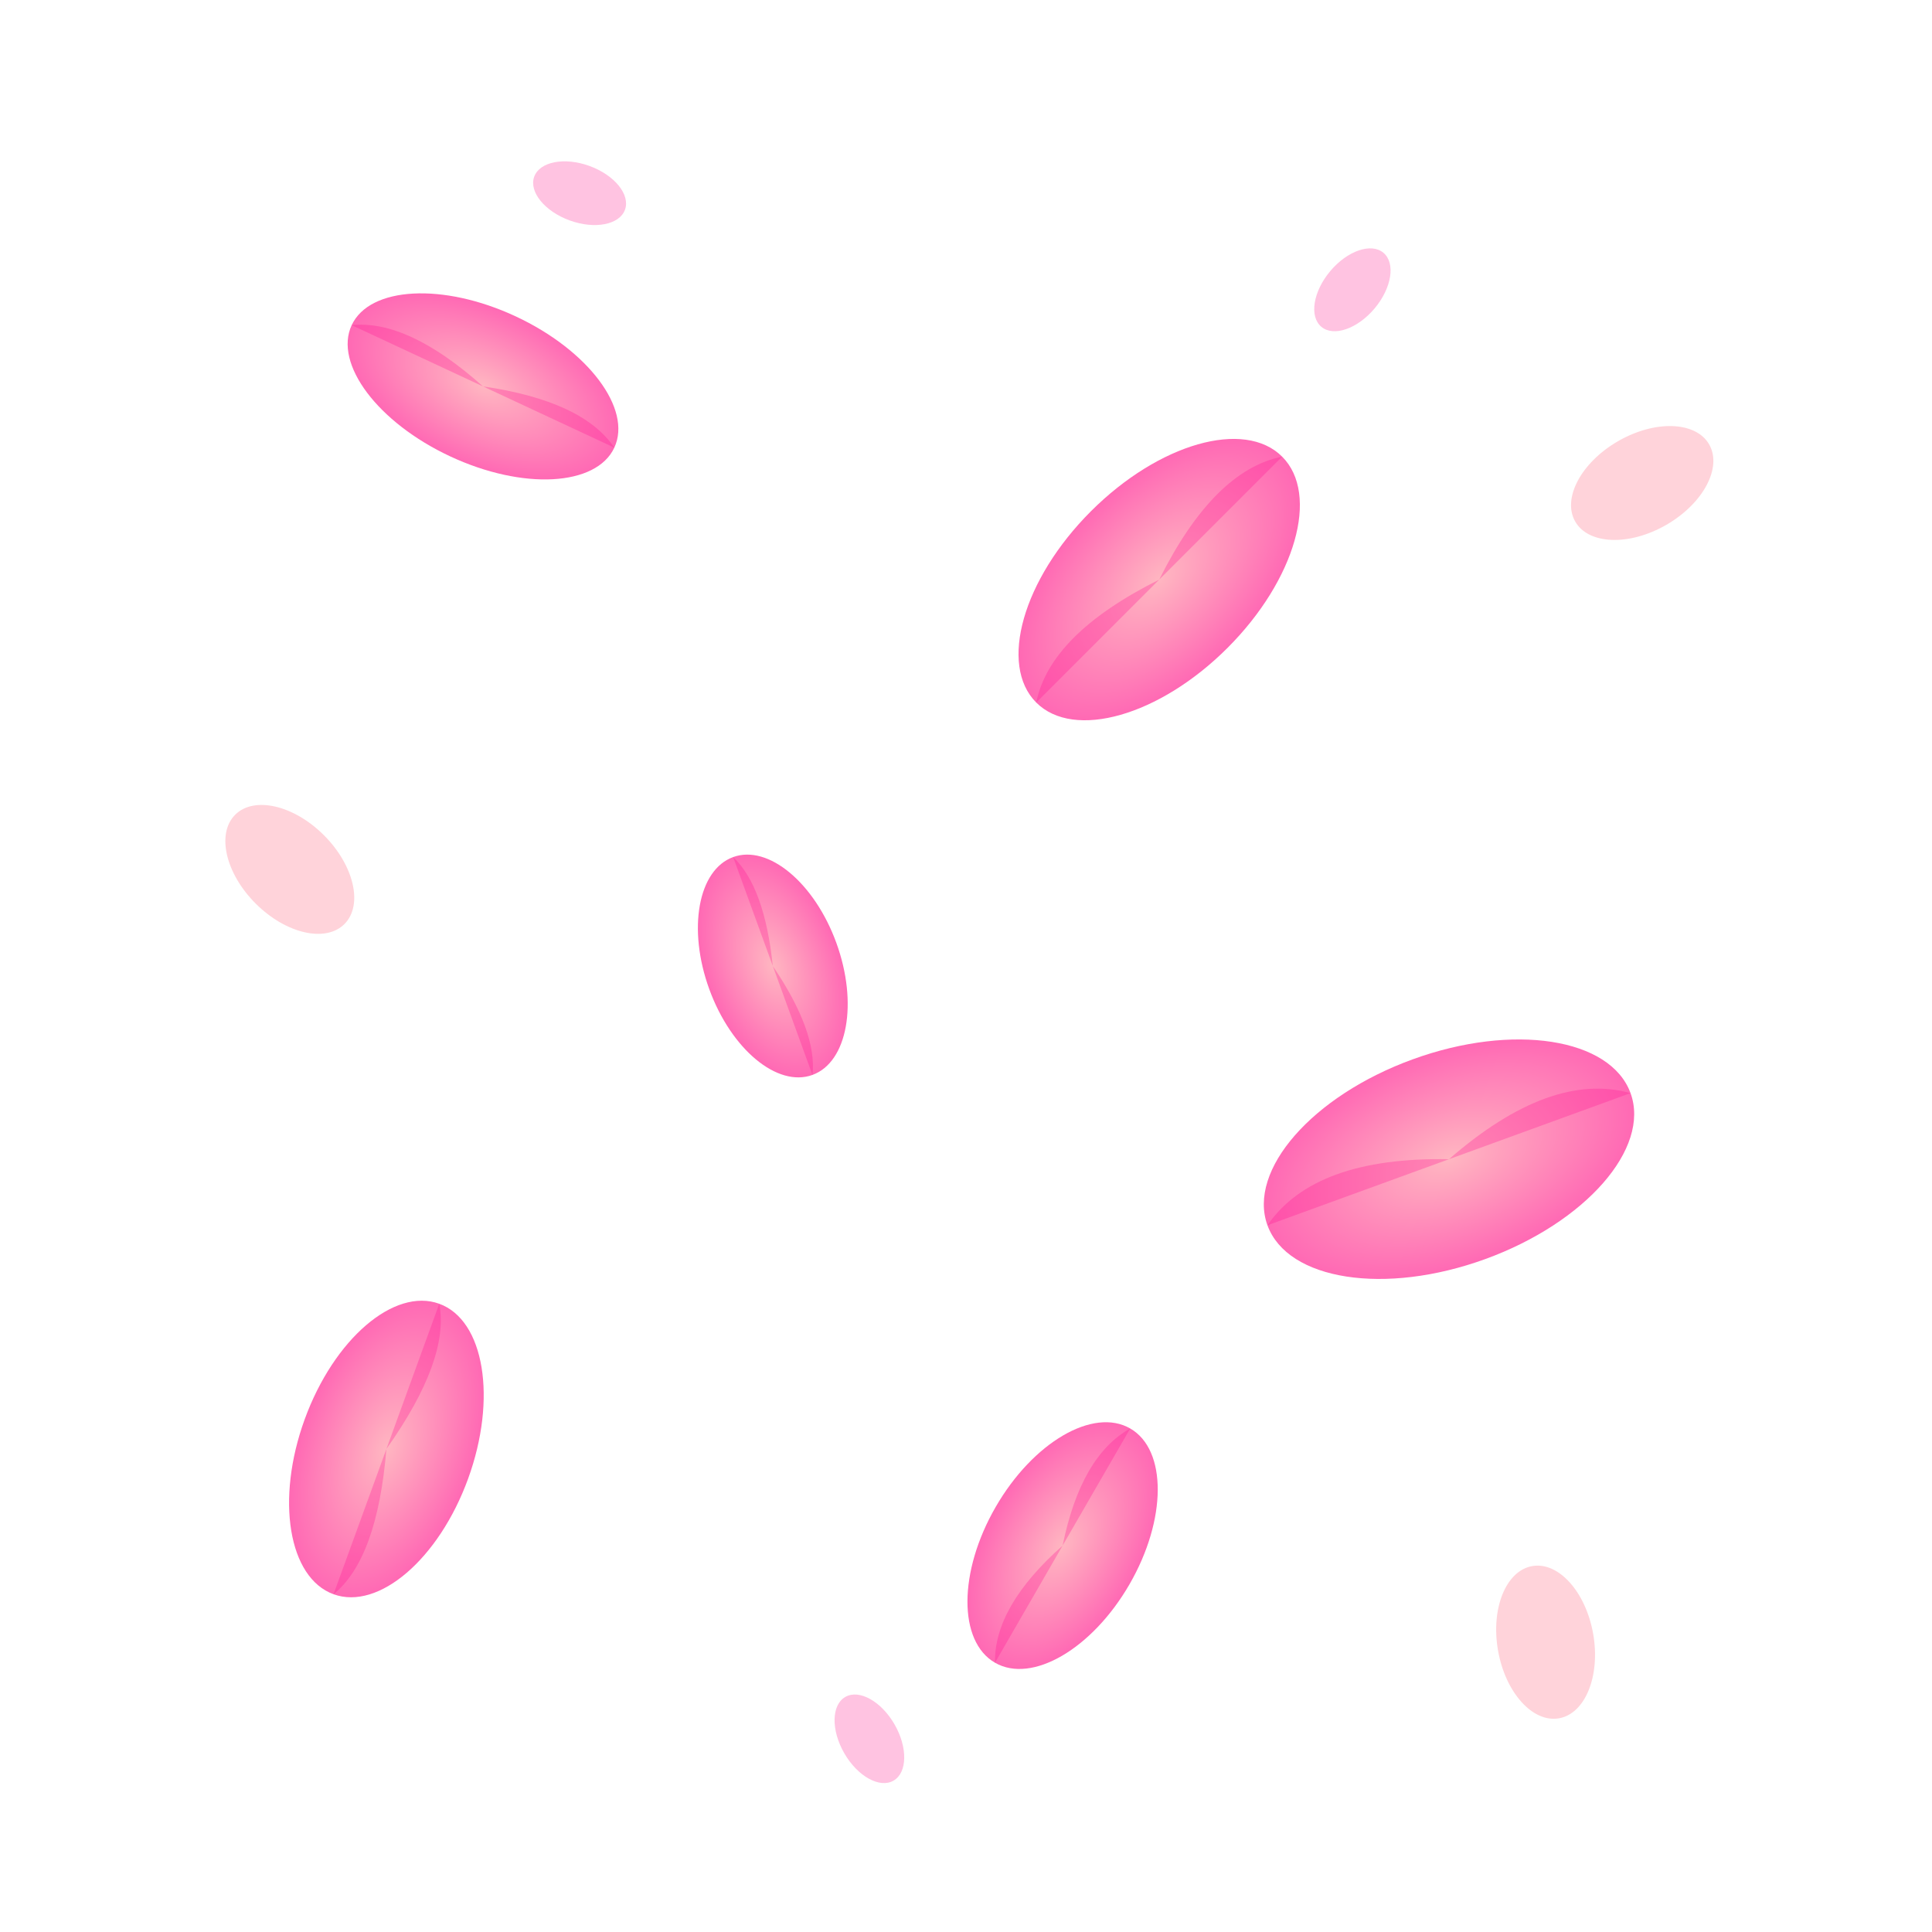 <svg viewBox="0 0 200 200" xmlns="http://www.w3.org/2000/svg">
  <!-- Cherry blossom petals -->
  <defs>
    <radialGradient id="petalGrad">
      <stop offset="0%" style="stop-color:#ffb6c1;stop-opacity:1" />
      <stop offset="100%" style="stop-color:#ff69b4;stop-opacity:1" />
    </radialGradient>
  </defs>
  <!-- Falling petals at different angles and sizes -->
  <!-- Petal 1 -->
  <g transform="translate(50, 40) rotate(25)">
    <ellipse cx="0" cy="0" rx="15" ry="8" fill="url(#petalGrad)"/>
    <path d="M-15 0 Q-10 -3 0 0 Q10 -3 15 0" fill="#ff1493" opacity="0.3"/>
  </g>
  <!-- Petal 2 -->
  <g transform="translate(120, 60) rotate(-45)">
    <ellipse cx="0" cy="0" rx="18" ry="10" fill="url(#petalGrad)"/>
    <path d="M-18 0 Q-12 -4 0 0 Q12 -4 18 0" fill="#ff1493" opacity="0.3"/>
  </g>
  <!-- Petal 3 -->
  <g transform="translate(80, 100) rotate(70)">
    <ellipse cx="0" cy="0" rx="12" ry="7" fill="url(#petalGrad)"/>
    <path d="M-12 0 Q-8 -2 0 0 Q8 -2 12 0" fill="#ff1493" opacity="0.3"/>
  </g>
  <!-- Petal 4 -->
  <g transform="translate(150, 120) rotate(-20)">
    <ellipse cx="0" cy="0" rx="20" ry="11" fill="url(#petalGrad)"/>
    <path d="M-20 0 Q-13 -5 0 0 Q13 -5 20 0" fill="#ff1493" opacity="0.3"/>
  </g>
  <!-- Petal 5 -->
  <g transform="translate(40, 150) rotate(110)">
    <ellipse cx="0" cy="0" rx="16" ry="9" fill="url(#petalGrad)"/>
    <path d="M-16 0 Q-11 -3 0 0 Q11 -3 16 0" fill="#ff1493" opacity="0.3"/>
  </g>
  <!-- Petal 6 -->
  <g transform="translate(110, 160) rotate(-60)">
    <ellipse cx="0" cy="0" rx="14" ry="8" fill="url(#petalGrad)"/>
    <path d="M-14 0 Q-9 -3 0 0 Q9 -3 14 0" fill="#ff1493" opacity="0.3"/>
  </g>
  <!-- Small floating petals -->
  <g opacity="0.6">
    <ellipse cx="30" cy="90" rx="8" ry="5" fill="#ffb6c1" transform="rotate(45 30 90)"/>
    <ellipse cx="170" cy="50" rx="8" ry="5" fill="#ffb6c1" transform="rotate(-30 170 50)"/>
    <ellipse cx="160" cy="170" rx="8" ry="5" fill="#ffb6c1" transform="rotate(80 160 170)"/>
  </g>
  <!-- Tiny detail petals -->
  <g opacity="0.4">
    <ellipse cx="60" cy="20" rx="5" ry="3" fill="#ff69b4" transform="rotate(20 60 20)"/>
    <ellipse cx="140" cy="30" rx="5" ry="3" fill="#ff69b4" transform="rotate(-50 140 30)"/>
    <ellipse cx="90" cy="180" rx="5" ry="3" fill="#ff69b4" transform="rotate(60 90 180)"/>
  </g>
</svg>